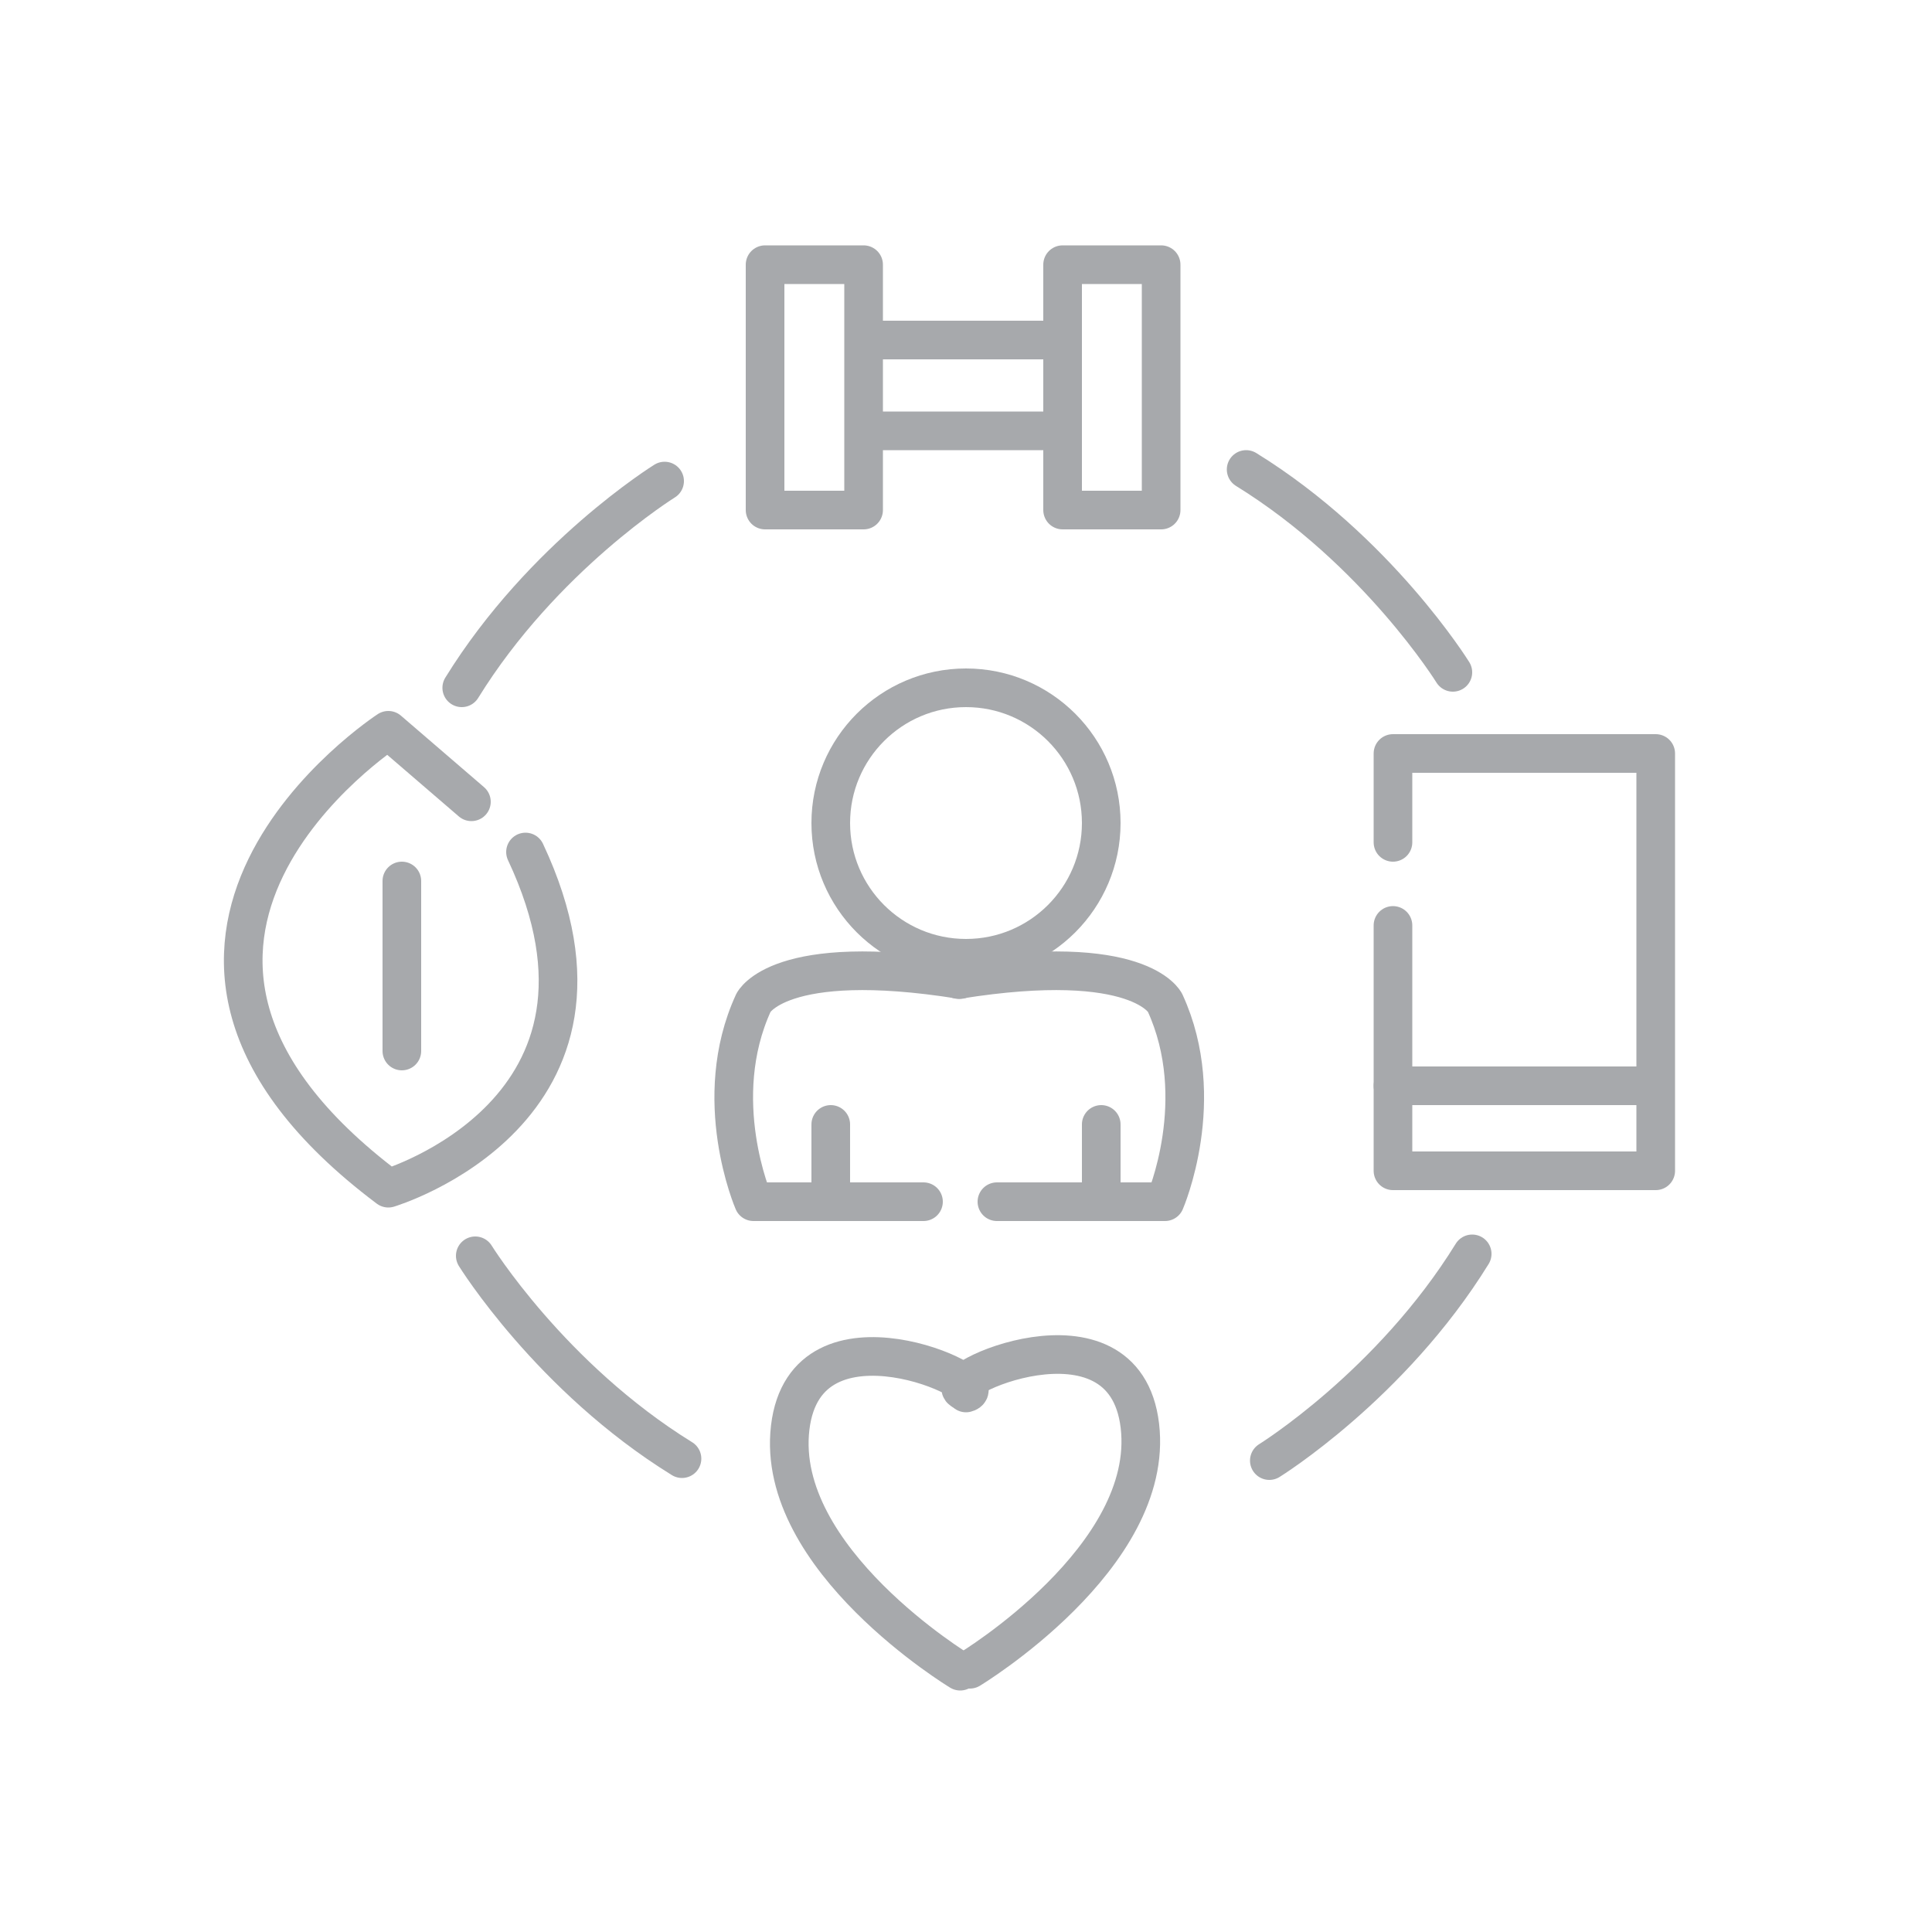 <svg id="e6ab8MHLoeh1" xmlns="http://www.w3.org/2000/svg" xmlns:xlink="http://www.w3.org/1999/xlink" viewBox="0 0 100 100" shape-rendering="geometricPrecision" text-rendering="geometricPrecision"><g id="e6ab8MHLoeh2"><path d="M51.6,62.2h8.7c0,0,2.3-5.3,0-10.3c0,0-1.3-2.7-10.7-1.2" fill="none" stroke="#a7a9ac" stroke-width="2" stroke-linecap="round" stroke-linejoin="round"/><circle r="7" transform="translate(50 42.6)" fill="none" stroke="#a7a9ac" stroke-width="2" stroke-linecap="round" stroke-linejoin="round"/><path d="M47.8,62.2h-8.8c0,0-2.3-5.3,0-10.3c0,0,1.3-2.7,10.7-1.2" fill="none" stroke="#a7a9ac" stroke-width="2" stroke-linecap="round" stroke-linejoin="round"/><line x1="43" y1="58.2" x2="43" y2="61.6" fill="none" stroke="#a7a9ac" stroke-width="2" stroke-linecap="round" stroke-linejoin="round"/><line x1="57" y1="58.2" x2="57" y2="61.6" fill="none" stroke="#a7a9ac" stroke-width="2" stroke-linecap="round" stroke-linejoin="round"/></g><g id="e6ab8MHLoeh8"><line x1="45.3" y1="17.6" x2="54.1" y2="17.6" fill="none" stroke="#a7a9ac" stroke-width="2" stroke-linecap="round" stroke-linejoin="round"/><rect width="5.1" height="12.7" rx="0" ry="0" transform="translate(39.6 13.7)" fill="none" stroke="#a7a9ac" stroke-width="2" stroke-linecap="round" stroke-linejoin="round"/><rect width="5.1" height="12.7" rx="0" ry="0" transform="translate(55 13.7)" fill="none" stroke="#a7a9ac" stroke-width="2" stroke-linecap="round" stroke-linejoin="round"/><line x1="45.3" y1="22.3" x2="54.1" y2="22.3" fill="none" stroke="#a7a9ac" stroke-width="2" stroke-linecap="round" stroke-linejoin="round"/><g><path d="M34.4,24.9c0,0-6.3,3.9-10.5,10.7" fill="none" stroke="#a7a9ac" stroke-width="2" stroke-linecap="round" stroke-linejoin="round"/><g><path d="M24.6,65c0,0,3.9,6.3,10.7,10.5" fill="none" stroke="#a7a9ac" stroke-width="2" stroke-linecap="round" stroke-linejoin="round"/><g><path d="M65.7,75.6c0,0,6.3-3.9,10.5-10.7" fill="none" stroke="#a7a9ac" stroke-width="2" stroke-linecap="round" stroke-linejoin="round"/><path d="M75.2,34.8c0,0-3.9-6.3-10.7-10.5" fill="none" stroke="#a7a9ac" stroke-width="2" stroke-linecap="round" stroke-linejoin="round"/><polyline points="72.1,43.6 72.1,39 85.7,39 85.7,60.6 72.1,60.6 72.1,47.9" fill="none" stroke="#a7a9ac" stroke-width="2" stroke-linecap="round" stroke-linejoin="round"/><line x1="72.1" y1="56.2" x2="85.2" y2="56.2" fill="none" stroke="#a7a9ac" stroke-width="2" stroke-linecap="round" stroke-linejoin="round"/></g><path d="M49.7,86.5c0,0-9.6-5.8-8.8-12.6s10.7-2.2,9.1-1.8" fill="none" stroke="#a7a9ac" stroke-width="2" stroke-linecap="round" stroke-linejoin="round"/><path d="M50.2,86.4c0,0,9.6-5.8,8.8-12.6s-10.7-2.2-9.1-1.8" fill="none" stroke="#a7a9ac" stroke-width="2" stroke-linecap="round" stroke-linejoin="round"/></g><g><path d="M24.4,41.5l-4.3-3.7c0,0-16.9,11,0,23.7c0,0,13.4-4,7.1-17.4" fill="none" stroke="#a7a9ac" stroke-width="2" stroke-linecap="round" stroke-linejoin="round"/><line x1="20.8" y1="45.6" x2="20.8" y2="54.4" fill="none" stroke="#a7a9ac" stroke-width="2" stroke-linecap="round" stroke-linejoin="round"/></g></g></g> 
</svg>
